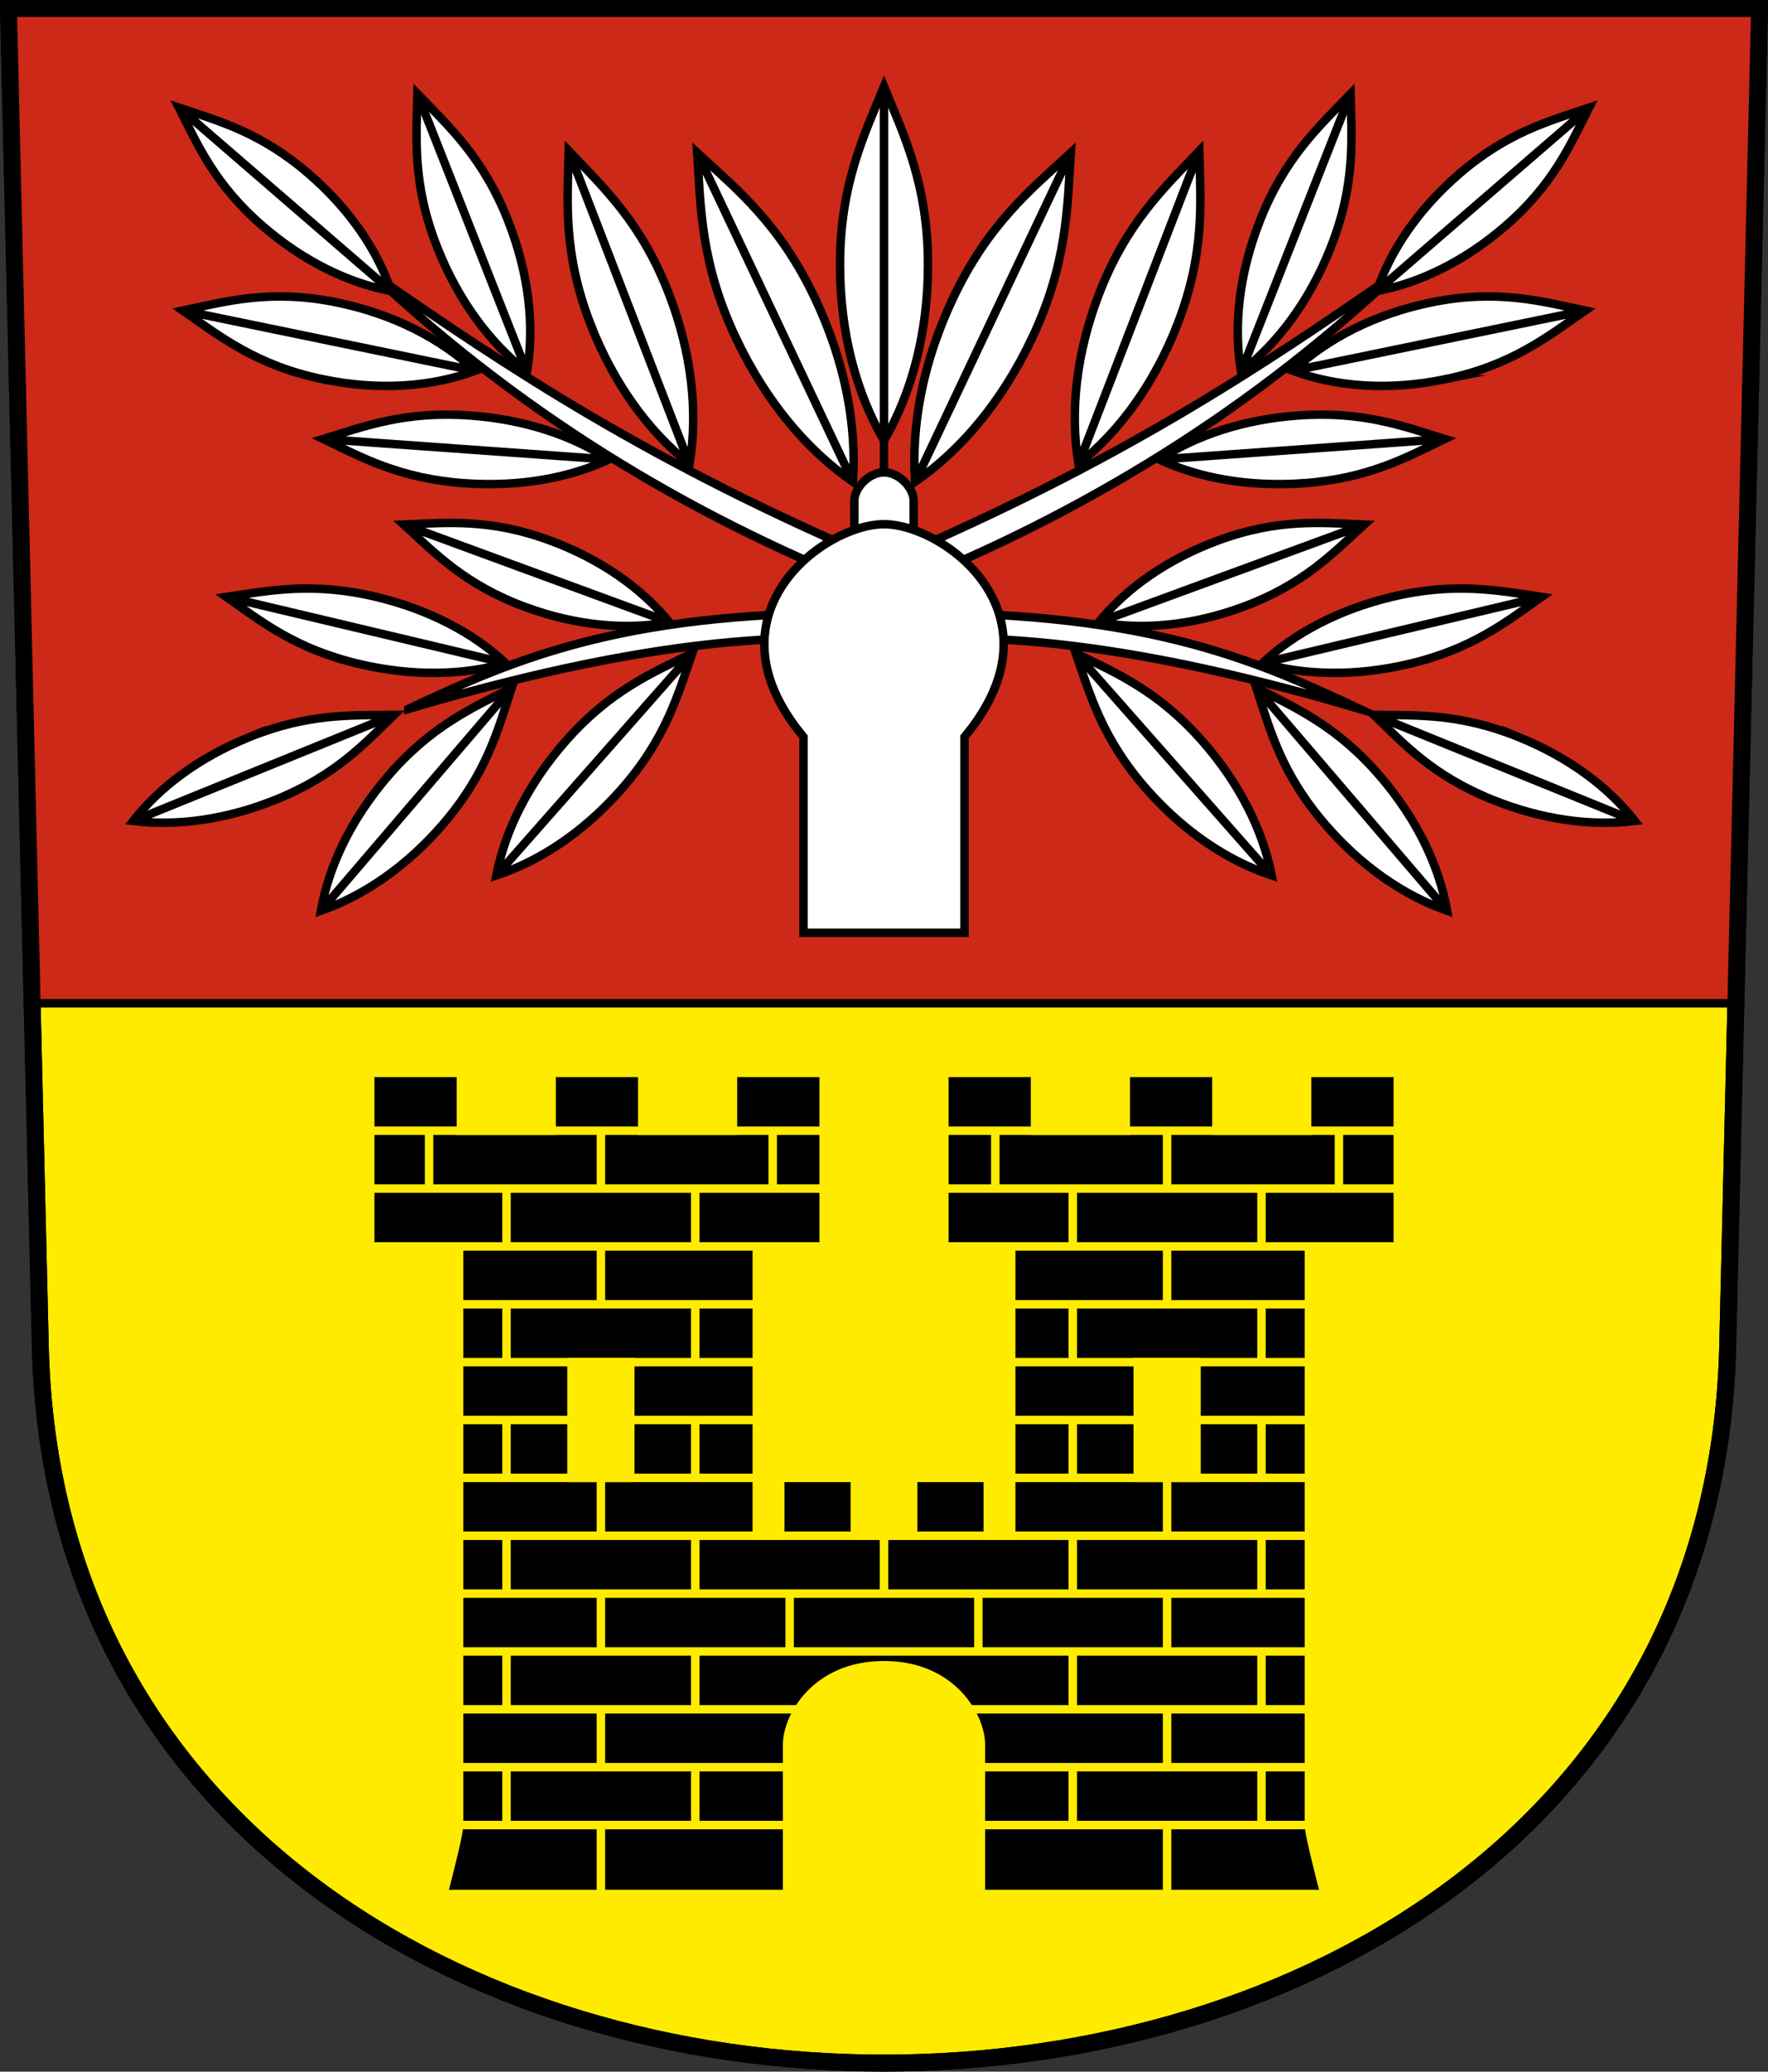 <svg xmlns="http://www.w3.org/2000/svg" version="1.0" width="208.86" height="244.66"><rect width="100%" height="100%" fill="#333333" stroke="none"/><path style="fill:#feeb00;fill-opacity:1;fill-rule:evenodd;stroke:#000;stroke-width:2;stroke-linecap:butt;stroke-miterlimit:4;stroke-dashoffset:0;stroke-opacity:1" d="m1 1 3.761 158.003c2.687 112.86 196.652 112.86 199.338 0L207.86 1z"/><path style="opacity:1;fill:#cc2918;fill-opacity:1;stroke:#000;stroke-width:1;stroke-miterlimit:14;stroke-dasharray:none;stroke-dashoffset:4.58;stroke-opacity:1" d="M3.797 118.49h201.267L207.86 1H1z"/><path style="opacity:1;fill:#000;fill-opacity:1;stroke:#feeb00;stroke-width:1;stroke-miterlimit:4;stroke-dasharray:none;stroke-dashoffset:4.58;stroke-opacity:1" d="M100.986 181.368v-6.833h-8.813v6.833h-2.769v-34.166H97.3v-20.5H86.587v6.833H75.874v-6.833H65.161v6.833H54.448v-6.833H43.735v20.5h10.5v68.333c0 .966-1.15 5.444-1.843 8.146h40.593v-17.646c0-3.263 3.348-9.375 11.445-9.375 8.098 0 11.445 6.112 11.445 9.375v17.646h40.594c-.694-2.702-1.844-7.18-1.844-8.146v-68.333h10.5v-20.5h-10.713v6.833H143.7v-6.833h-10.713v6.833h-10.713v-6.833h-10.712v20.5h7.895v34.166h-2.769v-6.833h-8.812v6.833h-6.89z"/><path style="opacity:1;fill:none;fill-opacity:1;stroke:#feeb00;stroke-width:1;stroke-miterlimit:4;stroke-dasharray:none;stroke-dashoffset:4.58;stroke-opacity:1" d="M115.875 215.535h38.75"/><path style="opacity:1;fill:none;fill-opacity:1;stroke:#feeb00;stroke-width:1;stroke-miterlimit:4;stroke-dasharray:none;stroke-dashoffset:4.58;stroke-opacity:1" d="M111.56 133.535h53.565M111.56 140.368h53.565M111.56 147.202h53.565"/><path style="opacity:1;fill:none;fill-opacity:1;stroke:#feeb00;stroke-width:1;stroke-miterlimit:4;stroke-dasharray:none;stroke-dashoffset:4.58;stroke-opacity:1" d="M119.456 154.035h35.169M119.456 160.868h35.169M119.456 167.702h35.169M119.456 174.535h35.169M104.43 181.368h50.195M114.537 201.868h40.088M115.875 208.702h38.75M104.43 181.368v6.834M149.023 181.368v6.834M126.727 181.368v6.834M126.727 208.702v6.833M126.727 195.035v6.833M126.727 140.368v6.834M126.727 154.035v6.833M126.727 167.702v6.833M149.023 208.702v6.833M149.023 195.035v6.833M149.023 140.368v6.834M149.023 154.035v6.833M149.023 167.702v6.833M137.875 188.202v6.833M137.875 215.535v8.146M137.875 201.868v6.834M137.875 147.202v6.833M137.875 174.535v6.833M137.875 133.535v6.833M115.578 188.202v6.833M158.17 133.535v6.833M117.578 133.535v6.833M92.985 215.535h-38.75"/><path style="opacity:1;fill:none;fill-opacity:1;stroke:#feeb00;stroke-width:1;stroke-miterlimit:4;stroke-dasharray:none;stroke-dashoffset:4.58;stroke-opacity:1" d="M97.3 133.535H43.735M97.3 140.368H43.735M97.3 147.202H43.735"/><path style="opacity:1;fill:none;fill-opacity:1;stroke:#feeb00;stroke-width:1;stroke-miterlimit:4;stroke-dasharray:none;stroke-dashoffset:4.58;stroke-opacity:1" d="M89.404 154.035H54.235M89.404 160.868H54.235M89.404 167.702H54.235M89.404 174.535H54.235M104.43 181.368H54.235M54.235 188.202h100.39M154.625 195.035H54.235M94.323 201.868H54.235M92.985 208.702h-38.75M104.43 181.368v6.834M59.838 181.368v6.834M82.134 181.368v6.834M82.134 208.702v6.833M82.134 195.035v6.833M82.134 140.368v6.834M82.134 154.035v6.833M82.134 167.702v6.833M59.838 208.702v6.833M59.838 195.035v6.833M59.838 140.368v6.834M59.838 154.035v6.833M59.838 167.702v6.833M70.986 188.202v6.833M70.986 215.535v8.146M70.986 201.868v6.834M70.986 147.202v6.833M70.986 174.535v6.833M70.986 133.535v6.833M93.282 188.202v6.833M50.69 133.535v6.833M91.282 133.535v6.833"/><path style="opacity:1;fill:#feeb00;fill-opacity:1;stroke:#feeb00;stroke-width:1;stroke-miterlimit:4;stroke-dasharray:none;stroke-dashoffset:4.58;stroke-opacity:1" d="M134.405 160.868h6.939v13.667h-6.939z"/><path style="opacity:1;fill:#feeb00;fill-opacity:1;stroke:#feeb00;stroke-width:1;stroke-miterlimit:4;stroke-dasharray:none;stroke-dashoffset:4.58;stroke-opacity:1" transform="scale(-1 1)" d="M-74.456 160.868h6.939v13.667h-6.939z"/><path style="opacity:1;fill:#fff;fill-opacity:1;stroke:#000;stroke-width:1;stroke-miterlimit:14;stroke-dasharray:none;stroke-dashoffset:4.58;stroke-opacity:1" d="M160.625 83.722c-12.802-5.987-25.953-11.844-56.195-11.312v3.125c13.202-.719 28.962.158 56.195 8.187zM164.938 32.285c-16.14 11.202-32.922 22.432-60.508 34.125v3.625c21.123-8.236 41.59-19.962 60.507-37.75zM109.625 31.347c.014-9.548-2.814-15.326-5.195-21.125-2.38 5.799-5.208 11.577-5.195 21.125.012 7.961 1.913 15.069 5.195 20.688 3.282-5.62 5.184-12.727 5.195-20.688zM104.43 52.035V10.222"/><path style="opacity:1;fill:#fff;fill-opacity:1;stroke:#000;stroke-width:1;stroke-miterlimit:14;stroke-dasharray:none;stroke-dashoffset:4.58;stroke-opacity:1" d="M139.11 38.256c3.27-8.44 2.713-14.504 2.563-20.435-4.107 4.324-8.607 8.48-11.853 16.929-2.706 7.044-3.43 13.97-2.414 20.048 4.852-3.862 8.977-9.506 11.704-16.542zM127.406 54.798l14.267-36.977"/><path style="opacity:1;fill:#fff;fill-opacity:1;stroke:#000;stroke-width:1;stroke-miterlimit:14;stroke-dasharray:none;stroke-dashoffset:4.58;stroke-opacity:1" d="M121.873 40.029c4.212-8.867 4.214-15.52 4.626-21.987-4.688 4.309-9.77 8.396-13.957 17.276-3.492 7.403-4.91 14.87-4.434 21.58 5.419-3.734 10.253-9.476 13.765-16.87zM108.108 56.898l18.391-38.856"/><path style="opacity:1;fill:#fff;fill-opacity:1;stroke:#000;stroke-width:1;stroke-miterlimit:14;stroke-dasharray:none;stroke-dashoffset:4.58;stroke-opacity:1" d="M170.647 44.803c7.89-1.612 12.208-5.063 16.614-8.127-5.173-1.09-10.402-2.575-18.287-.939-6.574 1.364-12.139 4.233-16.252 8.052 5.17 1.908 11.347 2.359 17.925 1.014zM152.722 43.79l34.539-7.114"/><path style="opacity:1;fill:#fff;fill-opacity:1;stroke:#000;stroke-width:1;stroke-miterlimit:14;stroke-dasharray:none;stroke-dashoffset:4.58;stroke-opacity:1" d="M153.944 57.072c7.702-.541 12.19-3.053 16.723-5.222-4.82-1.497-9.652-3.341-17.351-2.779-6.42.47-12.037 2.345-16.37 5.197 4.73 2.202 10.578 3.255 16.998 2.804zM136.946 54.268l33.72-2.418M166.456 78.407c7.538-1.777 11.55-5.014 15.663-7.913-5.037-.729-10.145-1.802-17.677-.004-6.28 1.499-11.52 4.279-15.318 7.832 5.07 1.449 11.048 1.567 17.332.086zM149.124 78.322l32.995-7.828"/><path style="opacity:1;fill:#fff;fill-opacity:1;stroke:#000;stroke-width:1;stroke-miterlimit:14;stroke-dasharray:none;stroke-dashoffset:4.58;stroke-opacity:1" d="M146.724 71.717c7.169-2.622 10.734-6.36 14.436-9.766-5-.208-10.107-.76-17.269 1.882-5.97 2.204-10.786 5.606-14.108 9.645 5.112.942 10.964.425 16.94-1.76zM129.783 73.478l31.377-11.527"/><path style="opacity:1;fill:#fff;fill-opacity:1;stroke:#000;stroke-width:1;stroke-miterlimit:14;stroke-dasharray:none;stroke-dashoffset:4.58;stroke-opacity:1" d="M142.033 87.522c-5.278-6-10.251-8.061-14.955-10.382 1.717 4.958 3.141 10.15 8.436 16.136 4.415 4.99 9.543 8.399 14.713 10.108-1.052-5.345-3.794-10.859-8.194-15.862zM150.227 103.384 127.078 77.14M163.11 91.76c-5.137-6.02-10.055-8.153-14.698-10.537 1.608 4.919 2.92 10.063 8.076 16.068 4.298 5.007 9.342 8.47 14.463 10.26-.937-5.285-3.556-10.773-7.84-15.792zM170.95 107.551l-22.538-26.328"/><path style="opacity:1;fill:#fff;fill-opacity:1;stroke:#000;stroke-width:1;stroke-miterlimit:14;stroke-dasharray:none;stroke-dashoffset:4.58;stroke-opacity:1" d="M179.497 87.086c-7.033-2.87-12.176-2.6-17.193-2.655 3.53 3.419 6.907 7.148 13.949 9.997 5.87 2.376 11.703 3.16 16.87 2.523-3.117-4.001-7.762-7.474-13.626-9.865zM193.123 96.951l-30.819-12.52"/><path style="opacity:1;fill:#fff;fill-opacity:1;stroke:#000;stroke-width:1;stroke-miterlimit:14;stroke-dasharray:none;stroke-dashoffset:4.58;stroke-opacity:1" d="M157.195 29.244c2.966-7.493 2.474-12.883 2.35-18.153-3.713 3.835-7.78 7.52-10.724 15.021-2.454 6.255-3.12 12.408-2.214 17.81 4.384-3.423 8.115-8.43 10.588-14.678zM146.607 43.922l12.938-32.831M43.923 32.285C60.062 43.487 76.845 54.717 104.43 66.41v3.625c-21.122-8.236-41.59-19.962-60.507-37.75zM48.235 83.722C61.037 77.735 74.19 71.878 104.43 72.41v3.125c-13.202-.719-28.962.158-56.195 8.187zM100.923 59.16v4.625h7.014V59.16c0-1.574-1.739-3.375-3.507-3.375s-3.507 1.801-3.507 3.375z"/><path style="opacity:1;fill:#fff;fill-opacity:1;stroke:#000;stroke-width:1;stroke-miterlimit:4;stroke-dasharray:none;stroke-dashoffset:4.58;stroke-opacity:1" d="M94.923 110.16V87.035C82.891 72.613 97.301 61.91 104.43 61.91c7.13 0 21.54 10.703 9.507 25.125v23.125H94.924z"/><path style="opacity:1;fill:#fff;fill-opacity:1;stroke:#000;stroke-width:1;stroke-miterlimit:14;stroke-dasharray:none;stroke-dashoffset:4.58;stroke-opacity:1" d="M69.75 38.256c-3.27-8.44-2.712-14.504-2.562-20.435 4.107 4.324 8.607 8.48 11.853 16.929 2.706 7.044 3.43 13.97 2.413 20.048-4.851-3.862-8.977-9.506-11.703-16.542zM81.454 54.798 67.188 17.82"/><path style="opacity:1;fill:#fff;fill-opacity:1;stroke:#000;stroke-width:1;stroke-miterlimit:14;stroke-dasharray:none;stroke-dashoffset:4.58;stroke-opacity:1" d="M86.988 40.029c-4.212-8.867-4.214-15.52-4.627-21.987 4.688 4.309 9.77 8.396 13.957 17.276 3.492 7.403 4.91 14.87 4.435 21.58-5.42-3.734-10.253-9.476-13.765-16.87zM100.753 56.898 82.36 18.042M31.086 26.743c-5.734-4.94-7.718-9.613-9.949-14.03 4.725 1.592 9.672 2.909 15.391 7.865 4.77 4.133 8.036 8.945 9.687 13.804-5.09-.965-10.348-3.52-15.129-7.639zM46.215 34.382l-25.078-21.67"/><path style="opacity:1;fill:#fff;fill-opacity:1;stroke:#000;stroke-width:1;stroke-miterlimit:14;stroke-dasharray:none;stroke-dashoffset:4.58;stroke-opacity:1" d="M38.213 44.803c-7.89-1.612-12.207-5.063-16.613-8.127 5.172-1.09 10.401-2.575 18.286-.939 6.574 1.364 12.14 4.233 16.252 8.052-5.17 1.908-11.347 2.359-17.925 1.014zM56.138 43.79 21.6 36.675"/><path style="opacity:1;fill:#fff;fill-opacity:1;stroke:#000;stroke-width:1;stroke-miterlimit:14;stroke-dasharray:none;stroke-dashoffset:4.58;stroke-opacity:1" d="M54.916 57.072c-7.701-.541-12.19-3.053-16.722-5.222 4.82-1.497 9.651-3.341 17.351-2.779 6.42.47 12.036 2.345 16.37 5.197-4.731 2.202-10.578 3.255-16.999 2.804zM71.914 54.268l-33.72-2.418M42.404 78.407c-7.537-1.777-11.549-5.014-15.663-7.913 5.037-.729 10.145-1.802 17.677-.004 6.28 1.499 11.52 4.279 15.318 7.832-5.07 1.449-11.047 1.567-17.332.086zM59.736 78.322l-32.995-7.828"/><path style="opacity:1;fill:#fff;fill-opacity:1;stroke:#000;stroke-width:1;stroke-miterlimit:14;stroke-dasharray:none;stroke-dashoffset:4.58;stroke-opacity:1" d="M62.137 71.717c-7.17-2.622-10.735-6.36-14.437-9.766 5-.208 10.108-.76 17.27 1.882 5.97 2.204 10.785 5.606 14.107 9.645-5.111.942-10.963.425-16.94-1.76zM79.077 73.478 47.7 61.951"/><path style="opacity:1;fill:#fff;fill-opacity:1;stroke:#000;stroke-width:1;stroke-miterlimit:14;stroke-dasharray:none;stroke-dashoffset:4.58;stroke-opacity:1" d="M66.828 87.522c5.277-6 10.25-8.061 14.954-10.382-1.716 4.958-3.141 10.15-8.436 16.136-4.414 4.99-9.542 8.399-14.712 10.108 1.052-5.345 3.793-10.859 8.194-15.862zM58.634 103.384 81.782 77.14M45.75 91.76c5.138-6.02 10.055-8.153 14.698-10.537-1.608 4.919-2.92 10.063-8.075 16.068-4.299 5.007-9.342 8.47-14.463 10.26.937-5.285 3.556-10.773 7.84-15.792zM37.91 107.551l22.538-26.328"/><path style="opacity:1;fill:#fff;fill-opacity:1;stroke:#000;stroke-width:1;stroke-miterlimit:14;stroke-dasharray:none;stroke-dashoffset:4.58;stroke-opacity:1" d="M29.364 87.086c7.033-2.87 12.175-2.6 17.192-2.655-3.53 3.419-6.906 7.148-13.948 9.997-5.871 2.376-11.704 3.16-16.87 2.523 3.117-4.001 7.761-7.474 13.626-9.865zM15.738 96.951l30.818-12.52"/><path style="opacity:1;fill:#fff;fill-opacity:1;stroke:#000;stroke-width:1;stroke-miterlimit:14;stroke-dasharray:none;stroke-dashoffset:4.58;stroke-opacity:1" d="M51.665 29.244c-2.965-7.493-2.474-12.883-2.35-18.153 3.713 3.835 7.78 7.52 10.724 15.021 2.454 6.255 3.12 12.408 2.215 17.81-4.384-3.423-8.116-8.43-10.589-14.678zM62.254 43.922 49.316 11.091M177.774 26.743c5.734-4.94 7.719-9.613 9.95-14.03-4.725 1.592-9.672 2.909-15.392 7.865-4.769 4.133-8.036 8.945-9.687 13.804 5.09-.965 10.349-3.52 15.13-7.639zM162.645 34.382l25.078-21.67M104.43 55.785v-3.75"/><path style="fill:none;fill-opacity:1;fill-rule:evenodd;stroke:#000;stroke-width:2;stroke-linecap:butt;stroke-miterlimit:4;stroke-dashoffset:0;stroke-opacity:1" d="m1 1 3.761 158.003c2.687 112.86 196.652 112.86 199.338 0L207.86 1z"/></svg>